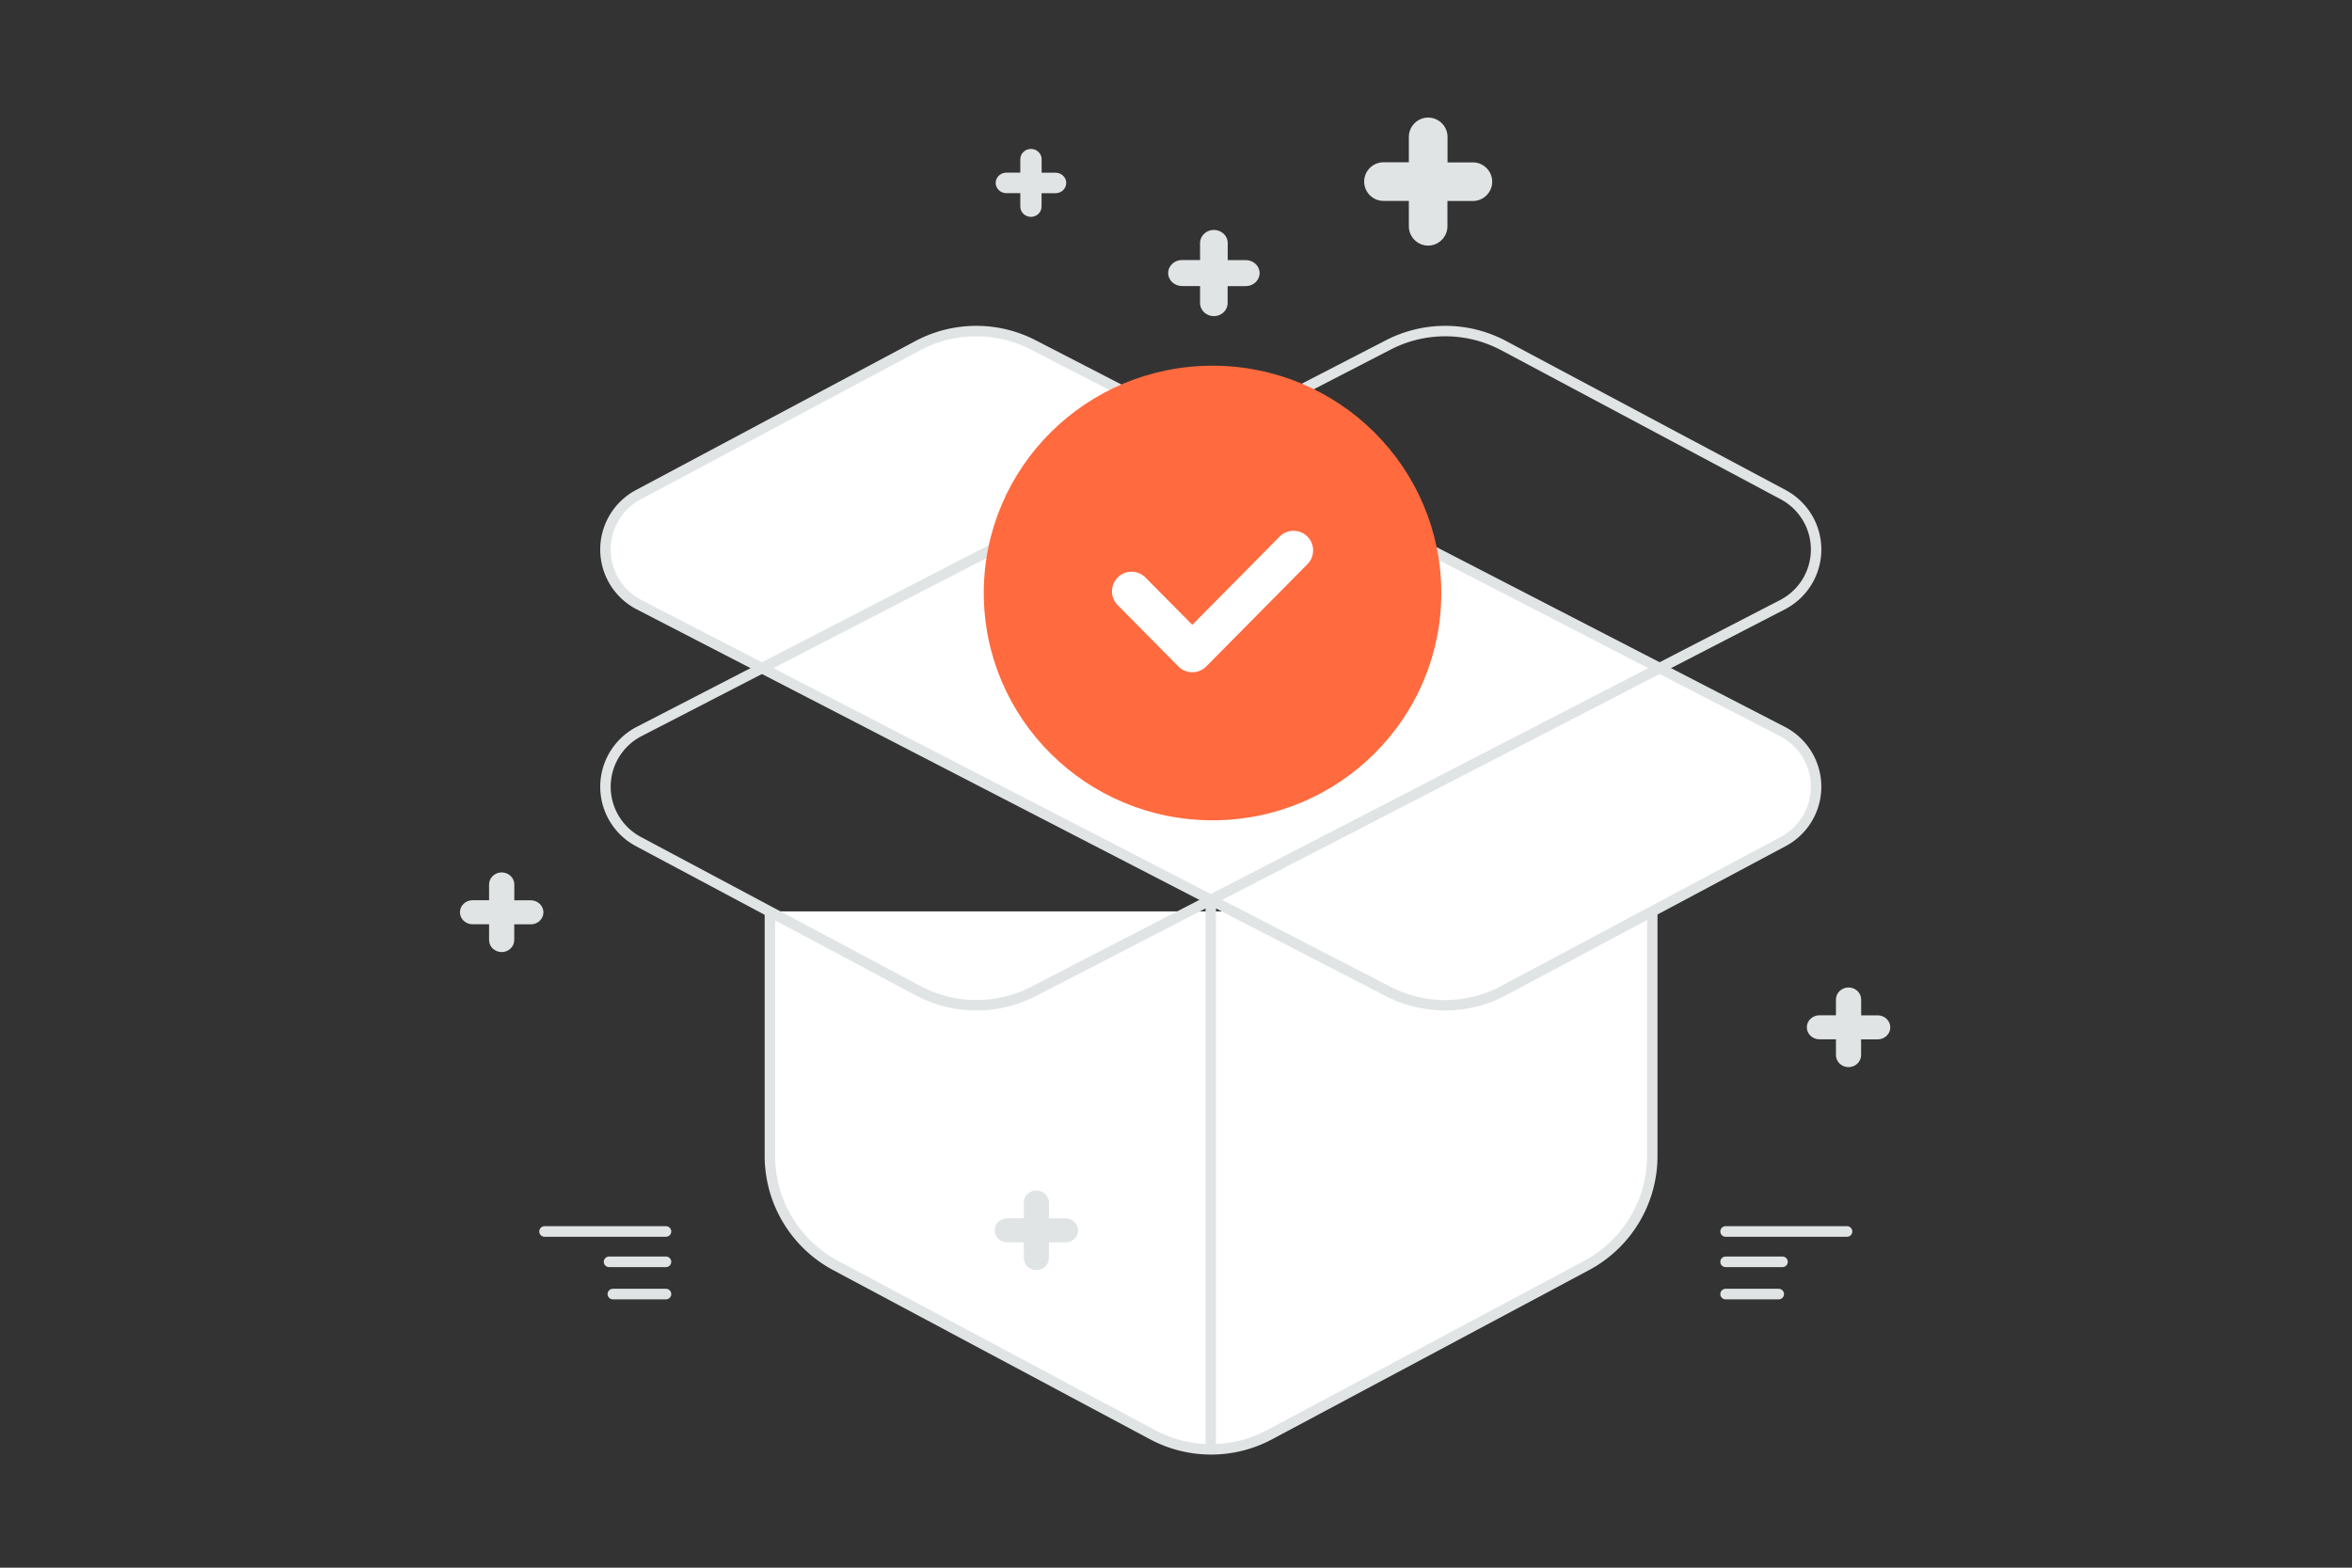 <svg width="900" height="600" viewBox="0 0 900 600" fill="none" xmlns="http://www.w3.org/2000/svg"><rect x="0" y="0" width="900" height="600" fill="#333333" stroke="none"/><path fill="transparent" d="M0 0h900v600H0z"/><path fill-rule="evenodd" clip-rule="evenodd" d="M632.249 348.808v93.589a47.558 47.558 0 0 1-25.18 41.967l-121.266 64.747a47.554 47.554 0 0 1-44.75 0l-121.266-64.747a47.557 47.557 0 0 1-25.181-41.967v-93.589" fill="#fff"/><path d="M632.249 348.808v93.589a47.558 47.558 0 0 1-25.18 41.967l-121.266 64.747a47.554 47.554 0 0 1-44.75 0l-121.266-64.747a47.557 47.557 0 0 1-25.181-41.967v-93.589" stroke="#E1E4E5" stroke-width="4"/><path fill-rule="evenodd" clip-rule="evenodd" d="m395.378 132.003 286.687 147.969a23.779 23.779 0 0 1 .286 42.11l-107 57.066a47.554 47.554 0 0 1-44.179.309L244.556 231.441a23.78 23.78 0 0 1-12.874-20.969 23.78 23.78 0 0 1 12.589-21.141l106.999-57.066a47.554 47.554 0 0 1 44.108-.262z" fill="#fff" stroke="#E1E4E5" stroke-width="4"/><path clip-rule="evenodd" d="M531.243 132.003 244.556 279.972a23.779 23.779 0 0 0-.285 42.11l106.999 57.066a47.554 47.554 0 0 0 44.179.309l286.616-148.016a23.78 23.78 0 0 0 12.874-20.969 23.78 23.78 0 0 0-12.588-21.141l-107-57.066a47.554 47.554 0 0 0-44.108-.262z" stroke="#E1E4E5" stroke-width="4"/><path fill-rule="evenodd" clip-rule="evenodd" d="M463.312 554.7V344.363 554.7z" fill="#fff"/><path d="M463.312 554.7V344.363" stroke="#E1E4E5" stroke-width="4"/><path fill-rule="evenodd" clip-rule="evenodd" d="M390.42 60.921v5.158h-5.351c-2.234 0-4.069 1.769-4.069 3.921 0 2.153 1.835 3.921 4.069 3.921h5.351v5.158c0 2.152 1.835 3.921 4.069 3.921 2.233 0 4.068-1.769 4.068-3.921v-5.136h5.374c2.233 0 4.069-1.77 4.069-3.922s-1.836-3.921-4.069-3.921h-5.351v-5.179c0-2.152-1.836-3.921-4.091-3.921-2.234 0-4.069 1.769-4.069 3.921zM187.146 338.498v6.049h-6.332c-2.642 0-4.814 2.075-4.814 4.599 0 2.525 2.172 4.599 4.814 4.599h6.332v6.049c0 2.525 2.171 4.599 4.814 4.599 2.642 0 4.814-2.074 4.814-4.599v-6.024h6.358c2.642 0 4.814-2.074 4.814-4.599 0-2.524-2.172-4.599-4.814-4.599H196.8v-6.074c0-2.524-2.172-4.599-4.84-4.599-2.643 0-4.814 2.075-4.814 4.599zm204.6 121.724v6.049h-6.332c-2.643 0-4.814 2.074-4.814 4.599 0 2.524 2.171 4.599 4.814 4.599h6.332v6.049c0 2.524 2.171 4.599 4.814 4.599 2.642 0 4.814-2.075 4.814-4.599v-6.024h6.358c2.642 0 4.814-2.075 4.814-4.599 0-2.525-2.172-4.599-4.814-4.599H401.4v-6.074c0-2.524-2.172-4.599-4.84-4.599-2.643 0-4.814 2.075-4.814 4.599zm310.784-77.696v6.049h-6.332c-2.642 0-4.814 2.075-4.814 4.599 0 2.525 2.172 4.599 4.814 4.599h6.332v6.049c0 2.524 2.172 4.599 4.814 4.599 2.643 0 4.814-2.075 4.814-4.599v-6.024h6.358c2.642 0 4.814-2.074 4.814-4.599 0-2.524-2.172-4.599-4.814-4.599h-6.332v-6.074c0-2.524-2.171-4.599-4.84-4.599-2.642 0-4.814 2.075-4.814 4.599zM459.211 92.977v6.546h-6.937c-2.895 0-5.274 2.245-5.274 4.977s2.379 4.977 5.274 4.977h6.937v6.546c0 2.732 2.379 4.977 5.274 4.977 2.896 0 5.275-2.245 5.275-4.977v-6.519h6.965c2.896 0 5.275-2.245 5.275-4.977s-2.379-4.977-5.275-4.977h-6.937v-6.573c0-2.732-2.379-4.977-5.303-4.977-2.895 0-5.274 2.245-5.274 4.977zm79.885-40.587v9.72h-9.712c-4.053 0-7.384 3.333-7.384 7.39 0 4.057 3.331 7.39 7.384 7.39h9.712v9.72c0 4.056 3.33 7.39 7.384 7.39 4.053 0 7.384-3.334 7.384-7.39v-9.68h9.752c4.053 0 7.384-3.333 7.384-7.39 0-4.056-3.331-7.39-7.384-7.39h-9.712v-9.76c0-4.056-3.331-7.39-7.424-7.39-4.054 0-7.384 3.334-7.384 7.39z" fill="#E1E4E5"/><path d="M233.059 482.936h21.781m-46.467-11.616h46.467m-20.33 23.959h20.33m427.247-12.343h-21.781m46.467-11.616h-46.467m20.329 23.959h-20.329" stroke="#E1E4E5" stroke-width="4.046" stroke-linecap="round" stroke-linejoin="round"/><ellipse cx="463.981" cy="226.959" rx="87.537" ry="86.993" fill="#ff6a3e"/><path d="m494.972 210.647-38.73 39.147-23.253-23.484" stroke="#fff" stroke-width="15" stroke-linecap="round" stroke-linejoin="round"/></svg>